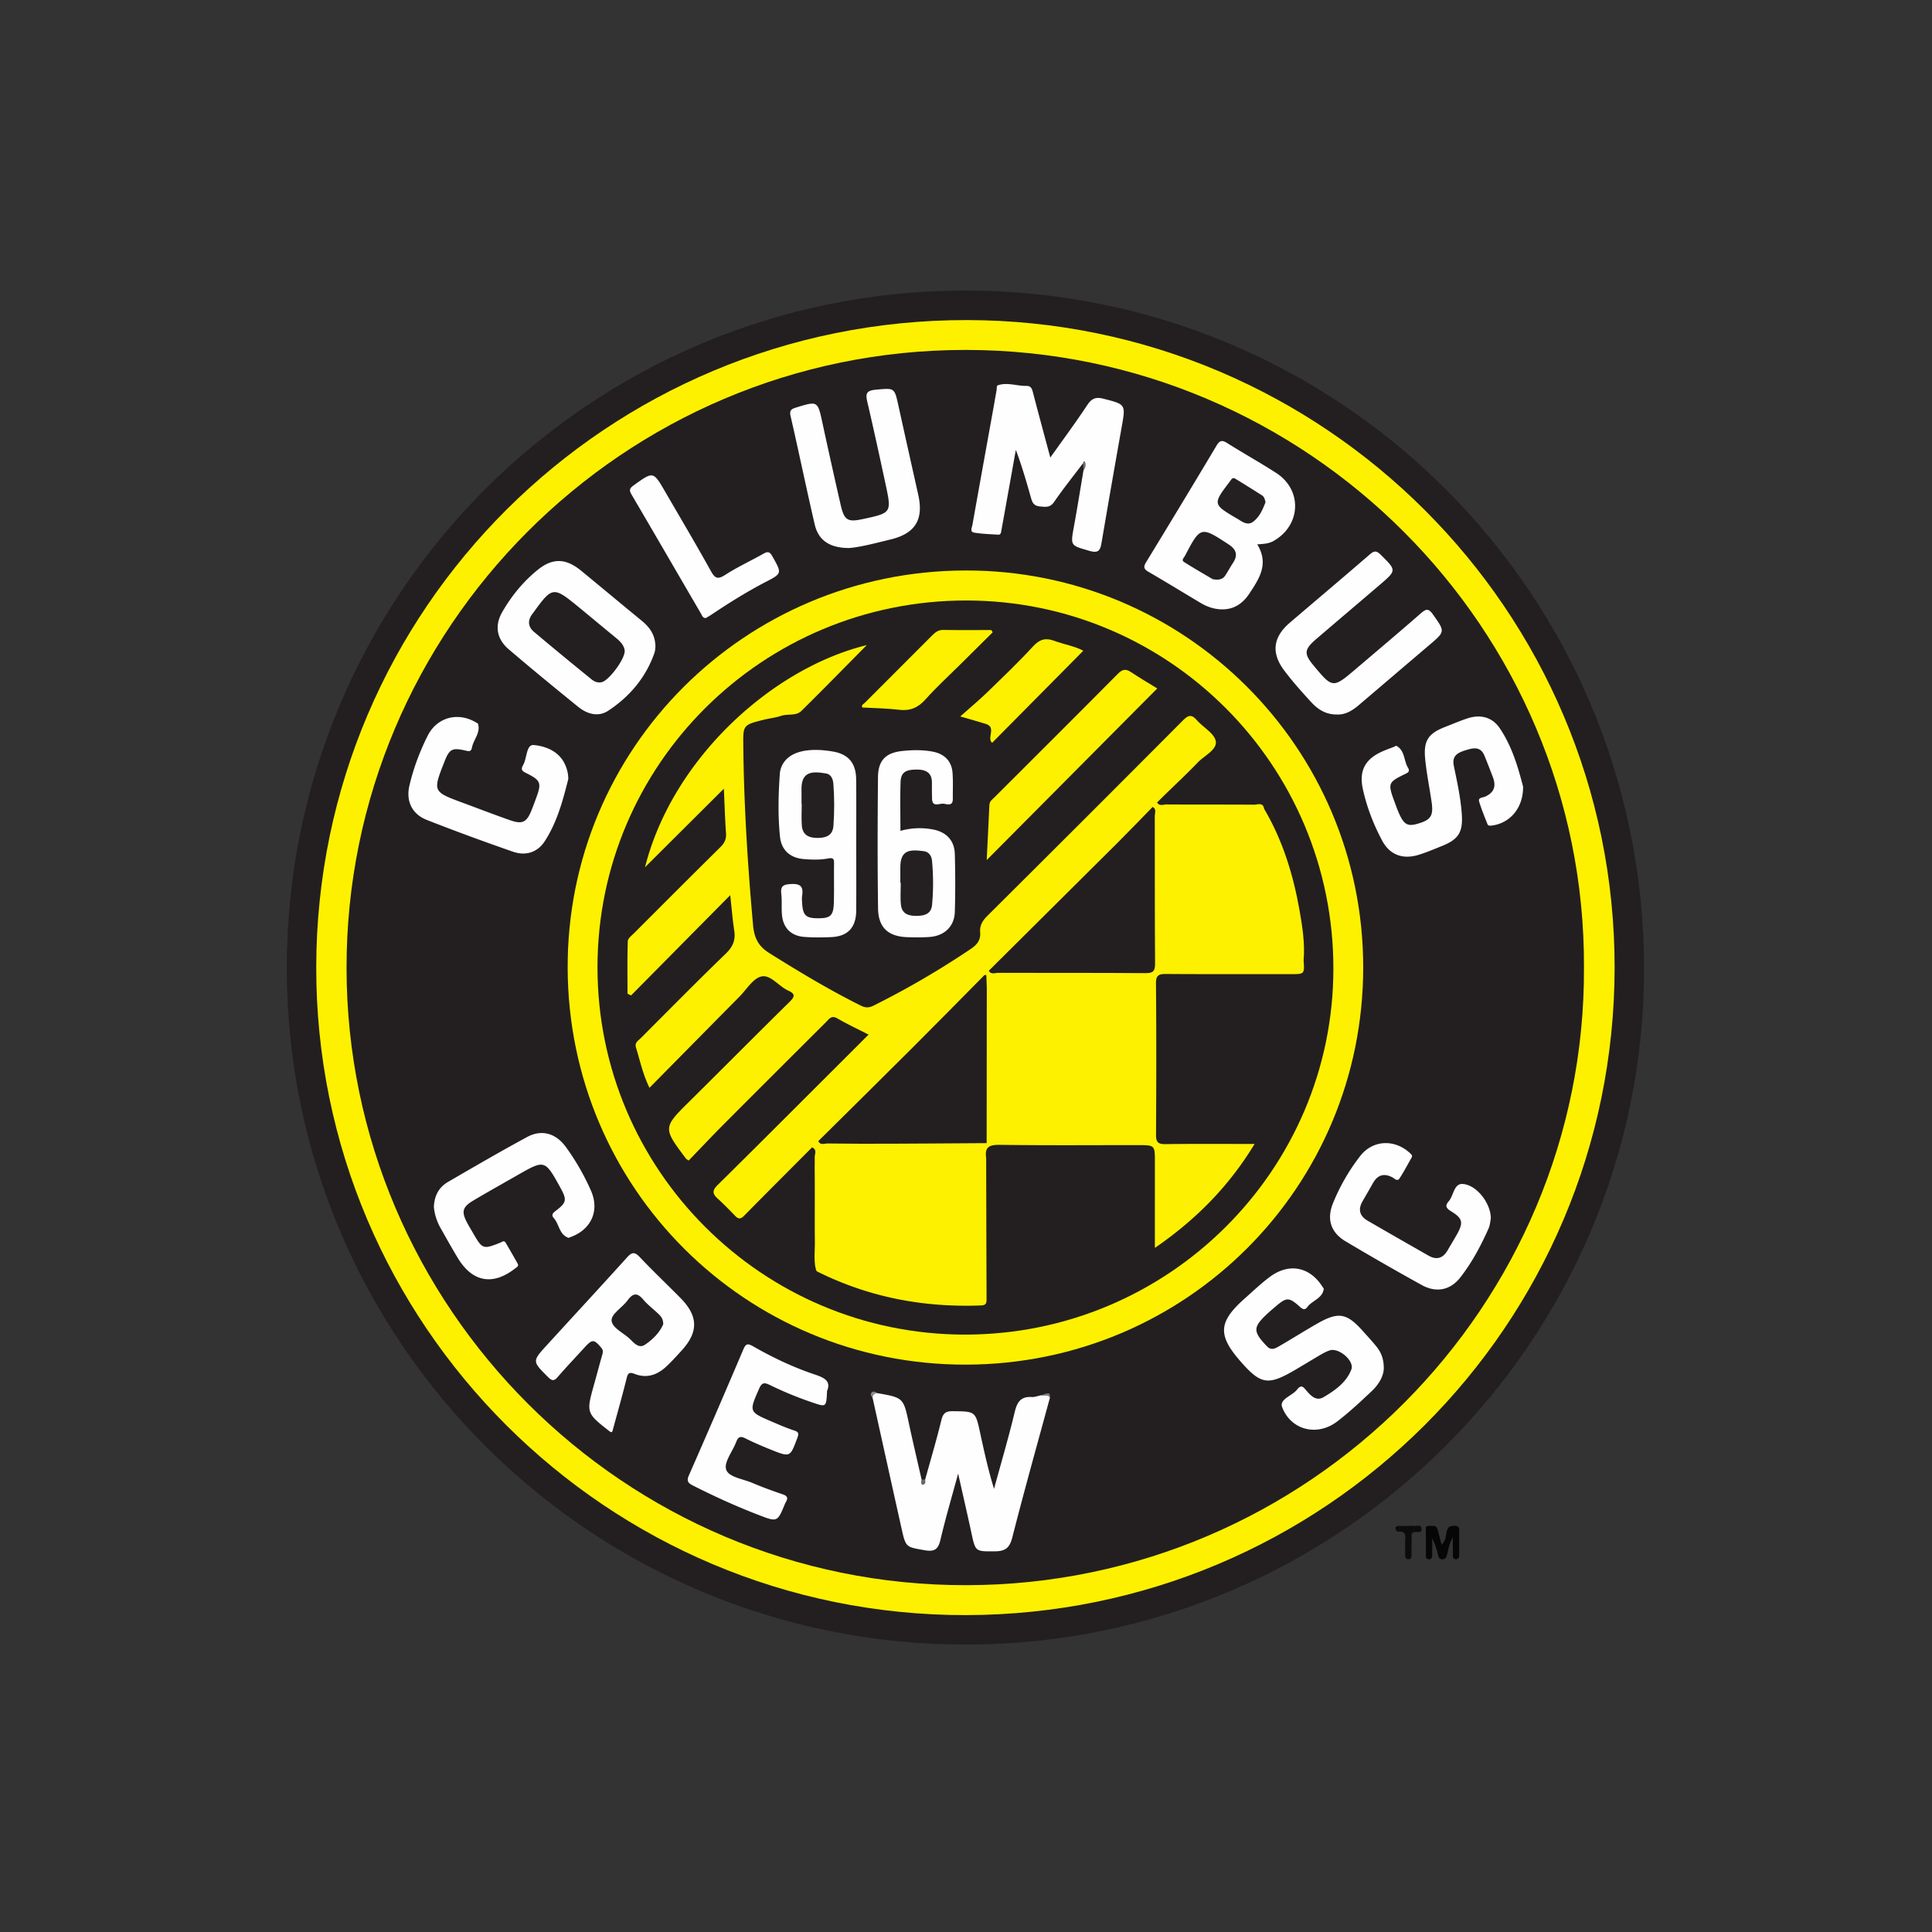 <svg width="512" height="512" viewBox="0 0 512 512" xmlns="http://www.w3.org/2000/svg"><rect x="0" y="0" width="512" height="512" fill="#333333" stroke="none"/><title>columbus-crew</title><g fill="none" fill-rule="evenodd"><path d="M435.698 256.533c.107 98.72-80.38 179.127-179.488 179.305-99.352.18-180.124-80.108-180.21-179.13C75.915 157.514 156.293 77.098 255.624 77c99.51-.096 179.964 80.115 180.074 179.533z" fill="#231F20"/><path d="M385.022 407.46c-1.07 1.618-1.136 3.122-1.536 4.51-.197.68-.358 1.215-1.194 1.253-.88.042-1.034-.52-1.202-1.198-.367-1.482-.8-2.946-1.54-4.357 0 1.47.01 2.94-.007 4.41-.006.546.003 1.118-.814 1.145-.837.028-.85-.55-.853-1.1-.017-2.13-.02-4.26 0-6.39.005-.59-.24-1.408.837-1.343.86.055 1.93-.367 2.272.94.34 1.3.672 2.6 1.044 4.04 1.14-1.01 1.088-2.308 1.333-3.414.278-1.267.857-1.602 2.083-1.608 1.54-.007 1.252.987 1.255 1.866.015 1.945.01 3.89 0 5.833-.003.582-.097 1.137-.856 1.155-.812.02-.806-.603-.814-1.143-.023-1.39-.008-2.78-.008-4.6z" fill="#060606"/><path d="M373.236 404.38c.462-.003.944-.09 1.38.017.71.175 1.872-.603 2.08.59.242 1.398-1.015.923-1.73 1.003-1.16.132-.855 1.002-.872 1.675-.033 1.476 0 2.956-.02 4.432-.01.55-.04 1.157-.846 1.116-.743-.04-.84-.586-.846-1.17-.01-1.014.035-2.03-.017-3.045-.07-1.387.742-3.378-1.996-3.1-.16.015-.5-.513-.543-.817-.08-.636.453-.683.916-.694.83-.017 1.662-.006 2.492-.006z" fill="#0C0C0C"/><path d="M427.89 256.42c-.07 94.783-76.935 171.48-171.975 171.6-94.96.12-172.26-77.024-172.107-171.76.154-94.895 77.22-171.53 172.402-171.436 94.75.092 171.753 77.056 171.68 171.596z" fill="#FDF100"/><path d="M419.77 256.325c.448 89.784-73.067 163.615-163.63 163.767-90.773.153-164.182-73.657-164.3-163.457-.12-89.93 73.237-163.96 164.133-163.9 90.623.06 164.152 73.847 163.798 163.59z" fill="#231F20"/><path d="M255.98 361.643c-58.31.108-105.368-46.755-105.543-105.1-.174-58.142 46.82-105.17 105.286-105.36 58.217-.19 105.498 46.894 105.54 105.104.044 58.276-46.895 105.25-105.283 105.356z" fill="#FDF100"/><path d="M278.233 370.434c-3.343 12.303-6.794 24.577-9.942 36.93-.7 2.755-1.773 3.733-4.58 3.75-5.216.032-5.184.188-6.285-4.917-1.07-4.964-2.216-9.914-3.508-15.68-1.704 6.284-3.338 11.785-4.645 17.365-.592 2.535-1.41 3.454-4.23 2.945-4.913-.885-4.982-.65-6.117-5.74-2.576-11.544-5.122-23.095-7.68-34.642-.317-1.154.08-1.59 1.252-1.248 6.953 1.216 6.917 1.224 8.384 8.09 1.06 4.946 2.23 9.87 3.348 14.805.318.486.634.48.95-.003 1.45-5.247 3.01-10.466 4.297-15.75.44-1.807 1.15-2.37 2.97-2.354 6.068.057 6.06-.008 7.32 5.83 1.067 4.934 2.153 9.863 3.66 14.752 1.856-6.8 3.852-13.566 5.496-20.416.637-2.647 1.648-4.106 4.51-3.928.803.05 1.63-.294 2.446-.458.878-.102 1.936-.85 2.358.666zm8.795-247.687c-2.568 3.403-5.247 6.73-7.657 10.243-1.084 1.58-2.21 1.357-3.764 1.225-1.732-.147-2.07-1.153-2.43-2.437-1.176-4.182-2.382-8.355-3.97-12.55a59979.72 59979.72 0 0 1-3.32 18.526c-.18 1.004-.37 2.006-.544 3.01-.082.473-.182.975-.79.934-2.127-.144-4.275-.196-6.37-.543-1.25-.208-.6-1.38-.474-2.086 1.728-9.77 3.504-19.53 5.264-29.29.38-2.098.747-4.198 1.116-6.298.08-.457.025-1.243.242-1.325 2.54-.958 5.077.16 7.624.11 1.21-.027 1.51.657 1.772 1.674 1.462 5.643 2.995 11.264 4.618 17.318 3.412-4.813 6.716-9.266 9.77-13.882 1.15-1.738 2.21-2.247 4.252-1.724 5.992 1.535 5.973 1.44 4.875 7.615a4145.406 4145.406 0 0 0-5.297 30.416c-.335 1.977-.636 3.06-3.25 2.297-5.023-1.472-5.042-1.24-4.08-6.51.897-4.924 1.683-9.868 2.518-14.803.185-.653.454-1.31-.1-1.923zm46.155 21.51c3.184 5.208.497 9.122-2.09 13.045-1.94 2.94-4.57 4.51-8.205 4.127-1.7-.18-3.24-.774-4.68-1.627-4.618-2.74-9.19-5.56-13.832-8.253-1.245-.722-1.427-1.28-.66-2.538a3808.38 3808.38 0 0 0 18.675-30.91c.79-1.322 1.407-1.574 2.758-.725 4.31 2.71 8.763 5.197 13.042 7.954 7.014 4.52 6.6 13.917-.7 18.04-1.262.714-2.64.78-4.307.888zm33.533 218.44c-.065 1.978-1.292 4.166-3.143 5.915-2.966 2.8-5.958 5.608-9.19 8.083-5.26 4.026-12.238 2.368-14.593-3.762-.826-2.15 2.618-3.004 3.908-4.63.476-.605 1.116-1.372 2.024-.343 1.35 1.528 2.832 3.61 5.074 2.283 3.002-1.778 6.04-3.905 7.328-7.337.86-2.292-3.377-5.843-5.736-5.04-.783.266-1.54.644-2.257 1.063-2.32 1.35-4.604 2.76-6.92 4.115-7.16 4.19-9.074 3.887-14.43-2.23-6.138-7.007-5.916-10.487 1.102-16.72 2.15-1.91 4.243-3.904 6.532-5.632 5.22-3.94 10.846-2.768 14.236 2.823.046.078.173.15.166.215-.31 2.63-3.046 3.096-4.345 4.856-.65.88-1.207.67-2.007-.053-2.847-2.575-3.51-2.543-6.338-.136-.918.782-1.844 1.558-2.71 2.395-3.364 3.245-3.317 4.415.368 8.25 1.22 1.268 2.428.395 3.52-.238 3.282-1.906 6.492-3.938 9.79-5.816 5.6-3.19 7.79-2.807 12.05 1.954 1.238 1.382 2.507 2.743 3.665 4.188 1.33 1.664 1.92 3.415 1.91 5.795zm36.92-154.237c.05 5.774-3.56 9.698-8.25 10.317-.505.066-1.004.1-1.195-.38-.78-1.978-1.592-3.953-2.204-5.986-.323-1.07.912-1.016 1.477-1.254 2.453-1.036 3.09-2.757 2.18-5.157a260.06 260.06 0 0 0-2.223-5.685c-1.08-2.654-3.08-2.1-5.125-1.46-2.02.633-3.56 1.464-3.02 4.09.875 4.263 1.827 8.525 2.12 12.88.32 4.717-.895 6.614-5.198 8.346-2.06.83-4.108 1.705-6.223 2.36-4.164 1.29-7.645.077-9.69-3.763-2.307-4.323-4.094-8.933-5.128-13.73-1.06-4.928.735-7.982 5.33-9.97.934-.404 1.892-.746 2.84-1.116.258-.1.605-.367.76-.282 2.255 1.246 1.906 3.884 3.024 5.746.666 1.11-.074 1.377-.893 1.774-4.31 2.092-4.434 2.438-2.755 7.027.35.956.688 1.916 1.083 2.853 1.432 3.398 2.38 4.003 5.038 3.258 3.612-1.014 4.346-2.105 3.8-5.83-.548-3.757-1.31-7.49-1.687-11.264-.5-4.997.783-6.854 5.42-8.65 1.898-.736 3.77-1.547 5.698-2.186 3.483-1.153 6.605-.404 8.636 2.592 3.423 5.04 4.964 10.866 6.187 15.473zm-241.57 171.107c-.25-.105-.35-.122-.42-.176-6.338-4.94-6.334-4.94-4.146-12.732.7-2.494 1.35-5.004 2.066-7.495.21-.73.377-1.283-.236-2.008-1.897-2.253-2.375-2.304-4.387-.093-2.374 2.607-4.81 5.16-7.12 7.825-.953 1.102-1.49 1.14-2.568.062-4.2-4.195-4.265-4.167-.32-8.488 7.07-7.742 14.202-15.43 21.22-23.22 1.296-1.44 2.025-1.546 3.402-.09 3.503 3.71 7.22 7.216 10.8 10.853 4.687 4.767 4.774 8.956.323 13.854-1.37 1.507-2.742 3.03-4.24 4.407-2.354 2.162-5.15 3.044-8.212 1.846-1.524-.596-1.834-.185-2.184 1.225-1.16 4.667-2.476 9.293-3.738 13.934-.022.08-.114.144-.24.297zm11.634-208.12c-.054.33-.06 1.004-.272 1.606-2.293 6.517-6.562 11.55-12.23 15.29-2.672 1.762-5.614.89-8.01-1.054-6.186-5.026-12.36-10.068-18.41-15.255-3.132-2.686-3.75-6.204-1.706-9.787 2.445-4.28 5.58-8.118 9.415-11.223 4.027-3.258 7.53-3.06 11.545.24 5.37 4.412 10.704 8.87 16.08 13.277 2.105 1.726 3.557 3.762 3.588 6.903zm180.584 17.903c-2.852.028-4.976-1.303-6.705-3.177-2.516-2.727-5-5.505-7.23-8.464-3.54-4.7-2.98-8.883 1.47-12.69 7.057-6.033 14.158-12.01 21.177-18.084 1.148-.996 1.766-1.057 2.894.06 4.218 4.175 4.273 4.136-.29 8.037-5.572 4.768-11.17 9.505-16.737 14.277-3.28 2.813-3.37 3.92-.7 7.122 4.985 5.983 5.09 5.997 11.096.89 5.797-4.93 11.613-9.84 17.35-14.844 1.358-1.183 2.02-1.23 3.14.36 3.208 4.555 3.29 4.487-.956 8.097-6.223 5.293-12.434 10.596-18.654 15.893-1.73 1.475-3.6 2.63-5.856 2.523zm-129.218-44.12c-5.186.007-8.18-2.035-9.157-6.24-2.223-9.56-4.2-19.173-6.398-28.737-.356-1.543.25-1.876 1.427-2.24 5.787-1.79 5.75-1.798 7.03 4.118a1769.45 1769.45 0 0 0 4.824 21.69c.936 4.068 1.85 4.597 5.804 3.75 7.686-1.647 7.717-1.655 6.097-9.22-1.554-7.24-3.128-14.48-4.806-21.692-.473-2.035-.565-3.132 2.123-3.377 5.042-.457 5.007-.65 6.078 4.206a6994.76 6994.76 0 0 0 5.247 23.586c1.482 6.604-.736 10.3-7.352 11.898-3.863.933-7.714 1.984-10.92 2.263zm-5.886 223.397c-.208 4.32-.197 4.29-3.836 3.063a95.37 95.37 0 0 1-11.286-4.63c-1.384-.674-2.114-.81-2.88.942-2.682 6.14-2.774 6.113 3.373 8.747 1.955.836 3.91 1.7 5.93 2.35 1.28.407 1.207.93.814 1.99-1.898 5.1-1.878 5.14-6.96 3.1-2.316-.93-4.62-1.91-6.846-3.03-1.323-.665-1.888-.33-2.374.95-.95 2.5-3.294 5.367-2.675 7.328.64 2.03 4.44 2.48 6.895 3.528 2.632 1.122 5.33 2.103 8.04 3.028 1.135.386 1.566.865.942 1.972-.09.162-.19.32-.262.49-2.03 4.94-2.03 4.943-7.002 3.027-5.96-2.293-11.763-4.937-17.46-7.826-1.317-.668-1.666-1.228-1.01-2.718 4.88-11.09 9.68-22.21 14.423-33.36.654-1.534 1.18-1.593 2.567-.796 5.222 2.996 10.666 5.568 16.377 7.482 2.474.83 4.345 1.717 3.23 4.357zm-104.197-48.775c.115-2.962 1.325-5.22 3.725-6.616 6.958-4.047 13.92-8.097 20.997-11.922 3.82-2.067 7.577-1.033 10.26 2.652a62.99 62.99 0 0 1 6.632 11.536c2.412 5.448-.012 10.513-5.662 12.435-.088.03-.187.13-.25.11-2.494-.837-2.455-3.58-3.906-5.212-.715-.8-.35-1.315.473-1.935 2.94-2.212 3.036-2.94 1.222-6.216-4.095-7.393-4.096-7.393-11.415-3.212-3.855 2.206-7.734 4.372-11.555 6.637-3.022 1.79-3.3 3.02-1.603 6.134.487.894 1.02 1.76 1.53 2.644 2.39 4.16 2.625 4.242 7.15 2.435.48-.192.993-.71 1.416.005a270.728 270.728 0 0 1 3.178 5.532c.39.7-.213.938-.645 1.276-5.886 4.62-11.305 3.674-15.184-2.715-1.584-2.61-3.065-5.282-4.575-7.94-1.017-1.79-1.622-3.72-1.786-5.63zM150.59 206.5c-1.445 5.728-2.985 11.464-6.253 16.472-1.925 2.948-5.054 3.896-8.35 2.753-7.682-2.667-15.325-5.463-22.89-8.442-3.904-1.536-5.55-4.975-4.606-9.048 1.07-4.604 2.728-9.05 4.848-13.256 2.547-5.057 8.304-6.4 13.07-3.365.075.05.22.063.24.123.8 2.447-1.16 4.21-1.573 6.36-.23 1.2-.84 1.013-1.804.79-3.45-.8-4.18-.355-5.46 2.89-3.157 8.02-3.157 8.018 4.923 11.003 4.16 1.54 8.3 3.14 12.488 4.6 3.195 1.117 4.357.524 5.596-2.555.447-1.115.862-2.244 1.278-3.372 1.47-3.99 1.228-4.658-2.707-6.61-.906-.448-1.408-.847-.885-1.86.044-.083.084-.168.13-.248 1.053-1.797.795-5.485 2.813-5.293 3.327.317 6.904 1.734 8.434 5.483.454 1.114.74 2.297.713 3.573zm244.492 116.348c-.126.604-.176 1.768-.616 2.757-2.037 4.576-4.397 9.004-7.483 12.945-2.666 3.406-6.388 4.106-10.204 1.997a711.138 711.138 0 0 1-20.23-11.61c-3.857-2.3-5.015-5.832-3.29-10.08a52.77 52.77 0 0 1 7.184-12.473c3.397-4.385 9.253-4.542 13.287-.73.4.38.626.636.353 1.12-1.048 1.85-2.032 3.744-3.198 5.52-.592.904-1.313.024-1.893-.283-2.222-1.17-3.905-.652-5.133 1.51a570.69 570.69 0 0 1-2.766 4.817c-1.267 2.182-.773 3.934 1.362 5.17 5.363 3.114 10.75 6.185 16.137 9.26 2.21 1.26 3.88.626 5.103-1.518.78-1.367 1.614-2.703 2.383-4.077 1.772-3.17 1.582-4.255-1.48-6.14-1.296-.796-1.76-1.437-.678-2.67 1.32-1.504 1.364-4.697 3.635-4.598 3.692.16 7.514 5.05 7.524 9.084zM187.048 163.796c-.864-.036-.99-.69-1.247-1.128-6.155-10.545-12.273-21.113-18.455-31.644-.675-1.148-.464-1.65.577-2.398 5.216-3.748 5.19-3.783 8.38 1.724 4.035 6.964 8.15 13.883 12.052 20.922 1.08 1.944 1.773 2.407 3.813 1.09 3.253-2.098 6.804-3.73 10.182-5.64 1.15-.65 1.67-.48 2.335.707 2.554 4.543 2.614 4.525-1.85 6.837-4.937 2.56-9.635 5.51-14.254 8.595-.53.354-1.09.664-1.53.933z" fill="#FEFEFE"/><path d="M278.233 370.434c-.55-1.066-1.623-.266-2.358-.666 2.26-.802 2.418-.757 2.358.666z" fill="#827E7F"/><path d="M287.028 122.747c.037-.38.308-.79.518-.296.31.726.145 1.558-.416 2.22l-.102-1.922z" fill="#706E6F"/><path d="M245.176 392.09c.154.674.056 1.428-.71 1.37-.483-.036-.354-.857-.24-1.368.317 0 .634-.002.95-.003z" fill="#686868"/><path d="M232.495 369.198c-.746.085-1.194.472-1.253 1.247-.356-.444-.715-.978-.23-1.45.465-.45 1.018-.113 1.483.203z" fill="#8C8A8B"/><path d="M255.783 353.684c-53.795.015-97.485-43.662-97.44-97.415.042-53.694 43.764-97.146 97.732-97.133 53.758.013 97.304 43.68 97.286 97.56-.016 53.467-43.787 96.97-97.576 96.986z" fill="#231F20"/><path d="M321.374 153.49c-2.083-1.24-4.872-2.835-7.585-4.548-.803-.505-.02-1.148.247-1.658 4.112-7.84 4.182-7.832 11.57-3.007 2.008 1.31 2.518 2.797 1.18 4.85-.703 1.082-1.32 2.218-2.02 3.302-.596.92-1.43 1.42-3.394 1.06zm13.99-20.372c-.714 1.865-1.566 3.875-3.296 5.16-1.4 1.044-2.805.073-4.06-.76-.078-.05-.17-.074-.25-.12-6.4-3.79-6.395-3.786-1.828-9.814.397-.525.66-1.205 1.484-.697a486.383 486.383 0 0 1 7.037 4.394c.574.366.764 1.023.915 1.84zM175.76 350.942c-.9 2.122-2.706 4.005-4.83 5.417-1.654 1.1-2.9-.47-4.02-1.535-1.725-1.638-4.775-2.962-4.828-4.95-.043-1.69 2.825-3.363 4.183-5.207 1.394-1.898 2.53-2.263 4.187-.286 1.18 1.405 2.688 2.53 4.027 3.805.67.64 1.297 1.33 1.28 2.752z" fill="#242021"/><path d="M165.553 172.51c.035 2.176-4.065 7.653-5.96 8.23-1.105.334-2.075-.095-2.85-.725a1105.955 1105.955 0 0 1-15.212-12.548c-1.69-1.424-1.735-3.158-.35-4.9.06-.07.117-.144.17-.22 5.005-6.926 5.286-6.97 11.88-1.564 3.364 2.76 6.7 5.554 10.067 8.314 1.178.966 2.15 2.033 2.257 3.412z" fill="#231F20"/><path d="M215.193 304.077c-6.02 6.045-12.053 12.077-18.044 18.153-.856.865-1.47.868-2.287.025-1.55-1.597-3.105-3.2-4.753-4.693-1.43-1.298-1.267-2.206.098-3.55 9.656-9.516 19.227-19.116 28.823-28.69 3.676-3.668 7.346-7.34 11.146-11.14-2.885-1.48-5.652-2.774-8.284-4.3-1.57-.91-2.188.188-3.004 1-9.007 8.982-18.02 17.96-26.997 26.97-3.2 3.215-6.31 6.52-9.385 9.706-.502-.327-.594-.36-.642-.423-6.248-8.286-6.22-8.257 1.057-15.458 8.776-8.688 17.472-17.455 26.272-26.12 1.382-1.358 1.723-2.13-.31-3.042-2.5-1.123-4.662-4.268-7.077-3.746-2.227.48-3.94 3.433-5.83 5.345-7.894 7.976-15.77 15.97-23.856 24.164-1.818-3.73-2.515-7.257-3.577-10.66-.41-1.32.608-1.84 1.287-2.52 7.48-7.49 14.91-15.032 22.52-22.385 1.866-1.805 2.616-3.568 2.236-6.073-.46-3.015-.7-6.062-1.07-9.408l-26.285 26.578c-.31-.16-.624-.318-.937-.477 0-4.645-.075-9.293.078-13.933.025-.725 1.033-1.47 1.677-2.115 7.61-7.62 15.22-15.243 22.88-22.81 1.075-1.06 1.58-2.105 1.473-3.637-.266-3.747-.377-7.506-.575-11.82-7.24 7.21-14.065 14.01-20.89 20.812 7.19-28.573 33.458-52.67 58.768-58.87-5.86 5.917-11.546 11.752-17.355 17.463-1.393 1.37-3.57.683-5.326 1.28-1.475.5-3.065.65-4.584 1.03-5.557 1.388-5.52 1.4-5.46 6.945.172 15.876 1.172 31.704 2.59 47.513.288 3.194 1.286 5.495 4.25 7.354 7.933 4.97 15.93 9.784 24.313 13.96 1.186.59 2.12.613 3.32.016a227.786 227.786 0 0 0 25.89-15.1c1.628-1.097 2.58-2.35 2.41-4.32-.16-1.815.61-3.097 1.89-4.37 17.312-17.22 34.595-34.47 51.817-51.783 1.403-1.41 2.278-1.734 3.672-.142 1.706 1.95 4.75 3.576 5.067 5.67.34 2.224-3.03 3.766-4.783 5.593-2.946 3.077-6.07 5.98-9.122 8.954-1.044.166-1.46 1.036-1.99 1.777a3.424 3.424 0 0 1-.464 1.454c-.518.892-1.263 1.59-1.982 2.31a152128.58 152128.58 0 0 1-39.062 39.075c-.718.717-1.413 1.47-2.317 1.967-.56.27-.983.68-1.25 1.25-.46.825-1.125 1.476-1.782 2.132a135423.055 135423.055 0 0 1-39.975 39.99c-.657.655-1.304 1.322-2.105 1.807-.71.452-1.514.747-2.17 1.29zm46.15 2.776c.033 12.435.06 24.87.105 37.306.004 1.01-.022 1.74-1.397 1.792-15.252.6-29.805-2.145-43.51-9.004-.14-.07-.206-.29-.306-.438-.444-8.953-.054-17.914-.255-26.87-.05-2.142.654-2.904 2.73-2.443-.56-.148-1.108-.045-1.648-.1-.504-.053-.925-.258-.943-.803-.017-.514.375-.81.82-1 .97-.416 2.003-.338 3.017-.333 9.086.04 18.17-.114 27.254-.08 1.02.004 2.177.3 3.035-.127 4.283-2.14 7.53.74 11.1 2.097z" fill="#FDF100"/><path d="M334.99 214.313c4.93 8.347 7.723 17.454 9.4 26.926.77 4.357 1.448 8.752 1.086 13.217-.973.937-2.22.855-3.413.858-9.47.025-18.938.04-28.408-.003-3.85-.018-4.026-.253-4.027-4.116-.002-8.822-.01-17.644.015-26.466.002-.802-.266-1.644-.033-2.04v21.957c0 2.6.033 5.2-.018 7.8-.018.83.43 2.034-1.034 2.148-1.36.104-2.34-.46-2.642-1.9-.154-.732-.14-1.477-.14-2.22-.008-9.75.033-19.5-.03-29.25-.015-2.24.908-4.355.57-6.627-.148-.98.722-1.06 1.54-1.067 7.795-.064 15.59-.003 23.385-.033 1.32-.005 2.448.795 3.75.817z" fill="#FDF100"/><path d="M334.99 214.313c-.836.828-1.653 2.578-2.58.088-.447-1.197-1.43-.59-2.123-.594-7.763-.053-15.526-.033-23.19-.033-.586 1.06.416 1.526.278 2.467-1.75 11.892-.388 23.87-.83 35.805-.05 1.286.443 1.848 1.72 1.94 1.83.134 1.033-1.245 1.036-1.91.057-10.474.04-20.95.04-31.88.806 1.134.543 1.99.545 2.767.02 9.467.09 18.935-.04 28.4-.034 2.396.537 3.19 3.066 3.158 10.856-.143 21.71-.06 32.567-.06.226 3.69.226 3.693-3.27 3.693-11.04 0-22.08.036-33.12-.038-1.902-.013-2.763.237-2.742 2.508.12 13.363.097 26.728.016 40.09-.01 1.943.51 2.52 2.474 2.492 7.683-.11 15.366-.046 23.65-.046-6.844 11.257-15.513 20.027-26.432 27.55 0-8.013 0-15.396.003-22.78 0-4.463.004-4.463-4.525-4.463-12.154 0-24.31.1-36.46-.072-2.768-.04-4.18.46-3.725 3.457-1.99-.143-4.25.72-5.478-1.956-.3-.66-1.948-.59-2.59-.11-1.76 1.327-3.695.927-5.58.933-9.354.036-18.707.006-28.06.03-.98.003-2.02-.285-3.18.46 1.294 1.194 2.876.266 4.116.79.2.126.17.308-.105.33-4.175.34-4.175.337-4.175 4.48 0 6.67-.012 13.34.013 20.01.004 1.065-.263 2.16.735 3.1 1.21 1.13-1.433.588-.805 1.59-.647-2.54-.247-5.12-.27-7.68-.064-7.378.004-14.757-.06-22.133-.01-.866.677-2.073-.71-2.622-.006-1.118.94-1.284 1.666-1.667 4.143-.61 8.31-.32 12.47-.34 9.172-.04 18.345-.01 27.52-.014 1.294 0 2.595.07 3.866-.232 1.317-.477 1.02-1.633 1.023-2.59.024-11.094.013-22.188.024-33.28.002-1.234-.348-2.366-.657-3.524a2.433 2.433 0 0 1 .123-1.043c.2-.42.433-.832.762-1.16 1.144-1.13 1.934-1.015 2.123.697.248 2.214.434 4.43.43 6.667a6698.19 6698.19 0 0 0 0 30.647c.01 3.59.24 3.817 3.772 3.823 11.048.02 22.095.025 33.143-.002 3.413-.008 3.64-.237 3.648-3.64a8657.64 8657.64 0 0 0 0-35.663c-.008-3.222-.268-3.49-3.513-3.497a6808.82 6808.82 0 0 0-32.864-.006 82.89 82.89 0 0 1-6.936-.285 2.056 2.056 0 0 1-.9-.558c-.01-.77.37-1.15 1.137-1.137 2.105-.378 4.23-.364 6.358-.363 11.027.01 22.054.018 33.083-.003 3.43-.006 3.627-.2 3.63-3.61.024-11.124.018-22.25.004-33.372-.004-2.038.022-4.068.367-6.08l.535-1.187c.22-.222.43-.222.624.033.656 1.02 1.677.495 2.505.5 7.733.05 15.468.005 23.202.06.942.005 2.348-.697 2.657 1.064z" fill="#FDF001"/><path d="M238.622 220.184c2.99-.82 5.84-.904 8.702-.347 3.496.68 5.618 2.923 5.714 6.504.137 5.103.147 10.213 0 15.314-.108 3.795-2.684 6.312-6.553 6.64-1.934.163-3.895.12-5.84.074-5.187-.123-7.88-2.472-7.952-7.614-.162-11.6-.13-23.203-.018-34.804.04-4.424 2.04-6.447 6.375-6.92 2.765-.302 5.56-.355 8.315.204 2.948.6 4.82 2.52 5.058 5.483.186 2.307.057 4.638.086 6.958.024 2.177-1.654 1.352-2.607 1.308-1.04-.048-2.843.996-2.9-1.33-.034-1.39-.045-2.784-.034-4.176.02-2.674-1.53-3.518-3.933-3.532-3.063-.02-4.3.76-4.382 3.366-.13 4.255-.034 8.514-.034 12.875zm-11.71 3.856c.003 5.754.036 11.512-.008 17.268-.033 4.557-2.275 6.888-6.78 7.045-2.315.08-4.648.117-6.955-.058-3.53-.268-5.61-2.344-5.937-5.835-.172-1.843.033-3.725-.18-5.56-.252-2.145.58-2.512 2.6-2.622 2.58-.14 3.28.77 2.92 3.096-.098.635-.04 1.3 0 1.947.2 3.293 1.003 4.04 4.276 4.03 3.245-.007 4.03-.712 4.13-4.134.1-3.432 0-6.87.054-10.305.02-1.29-.145-1.68-1.694-1.39-2.064.382-4.258.314-6.37.135-3.597-.303-5.903-2.377-6.267-5.96-.562-5.54-.435-11.115-.036-16.674a5.95 5.95 0 0 1 .36-1.623c1.477-3.972 6.44-5.49 13.754-4.227 4.028.693 6.063 3.043 6.11 7.322.07 5.847.018 11.697.023 17.547z" fill="#FEFEFE"/><path d="M306.686 182.444l-45.198 45.48c.244-5.023.463-9.858.72-14.69.05-.915.817-1.418 1.4-2 10.892-10.884 21.812-21.74 32.648-32.678 1.225-1.236 2.103-1.35 3.483-.432 2.37 1.58 4.84 3.02 6.945 4.32zm-19.604-9.99l-24.166 24.41c-1.488-1.3 1.22-4.116-1.642-5.01-1.916-.6-3.854-1.13-6.8-1.987 2.67-2.378 5.004-4.318 7.175-6.422 4.122-3.997 8.282-7.97 12.166-12.193 1.72-1.87 3.34-2.264 5.552-1.437 2.654.994 5.515 1.422 7.712 2.638zm-24.004-4.886c-2.94 2.912-5.882 5.82-8.816 8.737-3.025 3.004-6.183 5.89-9.014 9.065-1.972 2.213-4.086 3.083-7.01 2.73-3.21-.39-6.46-.418-9.724-.605-.33-.688.36-.928.698-1.266 5.95-5.975 11.928-11.924 17.88-17.897.81-.813 1.602-1.41 2.864-1.39 4.25.066 8.502.026 12.753.026l.367.597zm43.547 45.122c-.208-.01-.415-.022-.623-.033.754-.558.617-2.363 2.29-1.633l-1.667 1.666z" fill="#FDF100"/><path d="M261.514 261.694v.582c.397 1.155.467 2.348.466 3.56-.005 11.384 0 22.768-.01 34.152-.002 1.004.167 2.053-.497 2.952-8.6.054-17.2.126-25.8.156-5.462.02-10.925.004-16.386-.063-.814-.01-1.88.56-2.43-.624 8.357-8.284 16.737-16.545 25.063-24.858 6.36-6.347 12.65-12.76 18.97-19.144.162-.045.327-.05.493-.02.987 1.064.59 2.182.13 3.304zm43.956-47.852c1.1.613.555 1.657.558 2.48.04 12.996-.024 25.992.08 38.987.017 2.103-.55 2.6-2.612 2.582-12.992-.1-25.983-.038-38.976-.076-.826-.003-1.864.533-2.492-.544 11.375-11.303 22.76-22.594 34.12-33.912 3.145-3.132 6.216-6.342 9.32-9.518z" fill="#231F20"/><path d="M261.514 261.694c-.042-1.1-.086-2.202-.13-3.304 14.005-.01 28.01.023 42.012-.073 2.126-.015 2.655.68 2.64 2.715a3207.9 3207.9 0 0 0 0 39.24c.012 2.03-.503 2.738-2.634 2.723a2738.27 2738.27 0 0 0-37.282-.007c-1.98.012-2.515-.655-2.504-2.563.07-11.503-.028-23.008.094-34.51.02-2.013-1.246-3.94-.096-6.043-1.277.173-1.15 1.582-2.1 1.822z" fill="#FDF100"/><path d="M261.474 302.94l.04-40.664c1.03 1.004 1.03 2.287 1.03 3.598-.013 11.445.008 22.89-.035 34.334-.007.965.64 2.335-1.037 2.732zm-36.464 2.233c-2.305.004-4.61.025-6.915-.01-.672-.01-1.69.214-1.593-.936.074-.878.952-.706 1.562-.707 4.888-.017 9.775-.026 14.663.01.528.004 1.486-.415 1.456.65-.02.733-.703.994-1.425.992-2.583-.006-5.166-.002-7.747 0zm86.375-47.707c-.896.423-1.503.448-2.088.122-.035-.02.074-.526.227-.614.74-.432 1.104.24 1.86.492z" fill="#FDF100"/><path d="M238.598 233.966c0-1.297.012-2.597-.003-3.894-.06-4.916 2.493-4.983 6.23-4.502 1.316.17 2.05 1.207 2.173 2.548.36 3.885.37 7.778.013 11.66-.22 2.39-1.922 2.9-3.964 2.944-2.152.046-4.012-.462-4.288-2.925-.215-1.92-.044-3.885-.044-5.83h-.115zm-26.19-20.982c0-1.206.026-2.412-.004-3.616-.133-5.042 2.92-5.01 6.53-4.388 1.315.228 1.823 1.46 1.922 2.764.28 3.702.28 7.406.013 11.11-.184 2.53-1.876 3.166-4.043 3.206-2.286.04-4.115-.648-4.327-3.24-.156-1.935-.03-3.89-.03-5.836h-.063z" fill="#242021"/></g></svg>